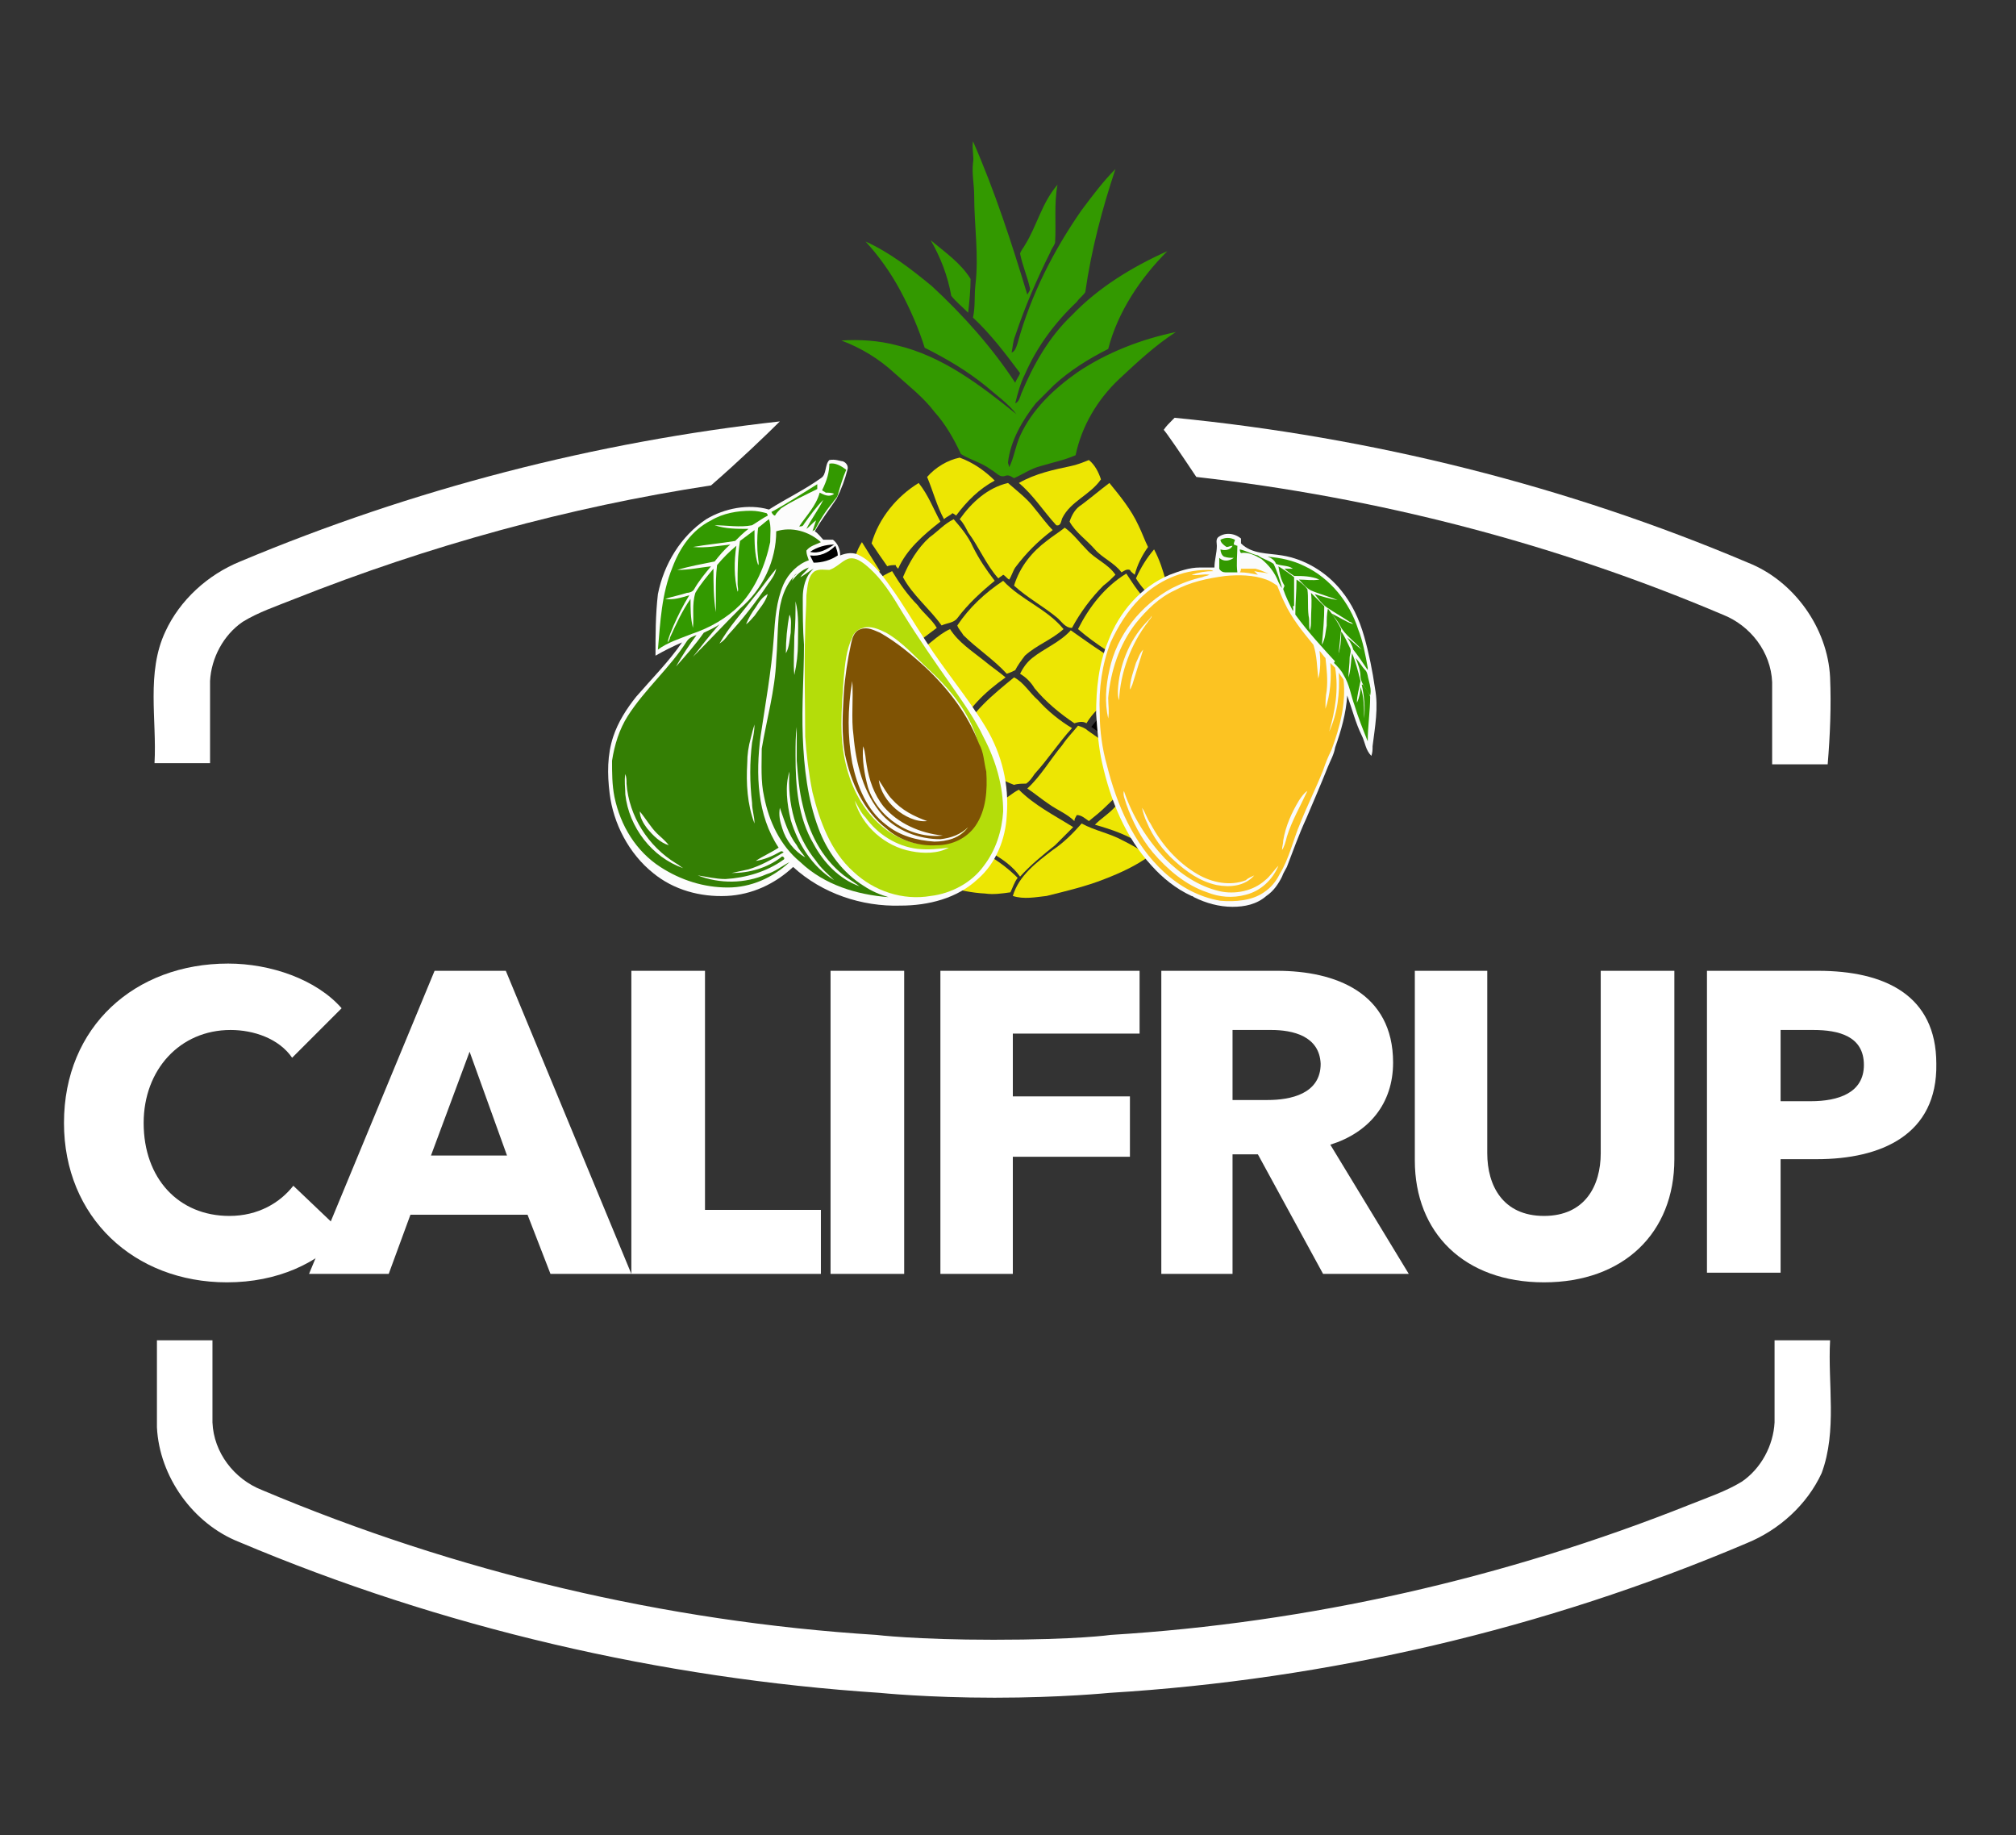 <?xml version="1.0" encoding="utf-8"?>
<!-- Generator: Adobe Illustrator 23.0.5, SVG Export Plug-In . SVG Version: 6.00 Build 0)  -->
<svg version="1.1" id="Layer_1" xmlns="http://www.w3.org/2000/svg" xmlns:xlink="http://www.w3.org/1999/xlink" x="0px" y="0px"
	 viewBox="0 0 167 152" style="enable-background:new 0 0 167 152;" xml:space="preserve">
<rect x="0" y="0" width="167" height="152" fill="#333333" stroke="none"/>
<style type="text/css">
	.st0{fill:#FFFFFF;}
	.st1{fill:#339900;}
	.st2{fill:#EDE603;}
	.st3{fill:#FAFBFC;}
	.st4{fill:#FCC322;}
	.st5{fill:#FCFCFC;}
	.st6{fill:#347F04;}
	.st7{fill:#B4DD0A;}
	.st8{fill:#7F5304;}
</style>
<g>
	<path class="st0" d="M151.6,111c-1.5,0-3.1,0-4.6,0c0,2.3,0,4.5,0,6.8c-0.1,1.9-1.1,3.8-2.7,4.9c-1.3,0.8-2.8,1.3-4.3,1.9
		c-15.3,6.1-31.6,9.8-48,10.8c0,0-2.7,0.4-9.7,0.4c-6.4,0-9.7-0.4-9.7-0.4c-17.5-1.1-34.8-5.2-50.9-12c-2.3-0.9-4-3.1-4.1-5.6
		c0-2.3,0-4.5,0-6.8c-1.5,0-3.1,0-4.6,0c0,2.4,0,4.8,0,7.2c0.2,4.1,3,8,6.8,9.5c16.8,7.1,34.9,11.3,53.1,12.5c0,0,3.9,0.4,9.5,0.4
		c5.5,0,9.5-0.4,9.5-0.4c18.1-1.1,36.1-5.3,52.8-12.4c2.7-1.1,5-3.2,6.2-5.8C152.2,118.5,151.4,114.6,151.6,111"/>
	<path class="st0" d="M151.6,56.1c-0.2-4.1-3-8-6.8-9.5c-15.1-6.4-31.2-10.4-47.5-12l-0.1,0.1l-0.1,0.1c-0.3,0.3-0.5,0.5-0.7,0.8
		c0.2,0.2,1.3,1.8,2.7,3.9c15,1.7,29.7,5.5,43.6,11.4c2.3,0.9,4,3.1,4.1,5.6c0,2.3,0,4.5,0,6.8c1.5,0,3.1,0,4.6,0
		C151.6,60.9,151.7,58.5,151.6,56.1"/>
	<path class="st0" d="M64.6,34.9c-15.3,1.7-30.4,5.6-44.7,11.6c-2.7,1.1-5,3.2-6.2,5.8c-1.6,3.4-0.7,7.3-0.9,10.9c1.5,0,3.1,0,4.6,0
		c0-2.3,0-4.5,0-6.8c0.1-1.9,1.1-3.8,2.7-4.9c1.3-0.8,2.8-1.3,4.3-1.9c11.1-4.4,22.7-7.6,34.5-9.4C61.2,38.2,63.5,36,64.6,34.9"/>
	<path class="st1" d="M80.6,11.7c1.8,4.1,3.2,8.4,4.5,12.7c0.1-0.2,0.3-0.4,0.2-0.6c-0.2-0.9-0.6-1.8-0.8-2.8
		c0.1-0.3,0.3-0.5,0.4-0.7c1-1.6,1.4-3.5,2.7-5c-0.3,1.6-0.1,3.2-0.2,4.8c-0.1,0.3-0.3,0.5-0.4,0.8c-1.1,2.2-2.1,4.5-2.9,6.9
		c-0.2,0.5-0.2,0.9-0.3,1.4c0.3-0.1,0.4-0.5,0.5-0.8c1.1-4,3-7.7,5.3-11c0.9-1.2,1.8-2.4,2.8-3.4c-1.1,3.3-2,6.7-2.5,10.2
		c-0.2,0.3-0.5,0.5-0.7,0.8c-1.8,1.7-3.3,3.7-4.3,6c-0.4,0.8-0.6,1.6-0.8,2.4c0.3-0.1,0.4-0.5,0.5-0.8c1-2.4,2.3-4.7,4.2-6.5
		c2.2-2.3,5-4,7.9-5.3c-2.2,2.2-4.1,5-4.9,8.1c-1.6,0.8-3.2,1.8-4.5,3c-0.5,0.5-1,1-1.5,1.5c-1.1,1.4-2.1,3.1-2.3,4.9
		c0,0.1,0.1,0.3,0.1,0.4c0.4-0.8,0.5-1.7,0.9-2.6c1-2.2,2.8-3.9,4.8-5.3c2.4-1.6,5.2-2.7,8.1-3.3c-1.7,1.1-3.2,2.5-4.7,3.9
		c-1.8,1.7-3.1,3.9-3.6,6.3c-0.9,0.4-1.9,0.6-2.9,0.9c-0.8,0.2-1.5,0.7-2.2,1c-0.2-0.1-0.4-0.3-0.7-0.2c-0.5,0.2-0.8-0.3-1.2-0.5
		c-0.8-0.6-1.7-0.8-2.5-1.3c-0.6-1.3-1.3-2.5-2.2-3.5c-0.9-1.2-2.2-2.2-3.3-3.2c-1.3-1.2-2.8-2.1-4.4-2.7c1.5-0.1,3.1,0,4.6,0.4
		c3.8,0.9,6.9,3.3,9.9,5.7c-0.7-0.9-1.7-1.6-2.5-2.3c-1.6-1.3-3.3-2.3-5.1-3.2c-0.5-1.6-1.2-3.2-2-4.7c-0.8-1.5-1.8-2.9-2.9-4.1
		c2,0.9,3.8,2.3,5.5,3.7c2.6,2.4,5,5.1,6.9,8c0.1-0.3,0.3-0.5,0.4-0.8c-1.2-1.6-2.4-3.2-3.9-4.6c0.2-0.9,0.1-1.8,0.2-2.7
		c0.3-2.5-0.1-4.9-0.1-7.4c0-0.9-0.2-1.8-0.1-2.7C80.7,13,80.5,12.4,80.6,11.7"/>
	<path class="st1" d="M77.1,19.9c1.2,1,2.5,1.9,3.3,3.2c0,0.9-0.1,1.9-0.2,2.8c-0.5-0.5-1-0.9-1.4-1.4
		C78.5,22.8,77.9,21.3,77.1,19.9"/>
	<path class="st2" d="M76.8,39.5c0.7-0.8,1.7-1.4,2.7-1.6c1.1,0.4,2.1,1.1,2.9,1.9c-1.3,0.7-2.3,1.7-3.2,2.9
		c-0.1-0.1-0.3-0.2-0.3-0.2c-0.2,0.2-0.5,0.3-0.7,0.5C77.6,41.9,77.3,40.7,76.8,39.5"/>
	<path class="st2" d="M88.7,38.6c0.5-0.1,1-0.3,1.5-0.5c0.5,0.4,0.8,1,1,1.6c-0.9,1.3-2.5,1.8-3.2,3.2c-0.1,0.2-0.1,0.7-0.5,0.6
		c-1.1-1.2-1.9-2.5-3.1-3.5C85.8,39.2,87.3,38.9,88.7,38.6"/>
	<path class="st2" d="M72.2,45c0.6-2.1,2.1-3.9,3.9-5c0.8,1,1.2,2.1,1.8,3.2c-1.4,1.1-2.8,2.3-3.5,3.9c-0.1-0.1-0.2-0.2-0.2-0.3
		c-0.2,0-0.5,0-0.7,0.1C73,46.2,72.6,45.6,72.2,45"/>
	<path class="st2" d="M79.5,43c1-1.4,2.3-2.6,4-3c0.8,0.7,1.6,1.3,2.2,2.1c0.5,0.6,1,1.3,1.5,1.8c-1.2,0.9-2.2,1.9-3.1,3.1
		c-0.2,0.3-0.3,0.7-0.5,1c-0.2-0.1-0.3-0.3-0.5-0.4c-0.1,0.1-0.3,0.2-0.4,0.3c-1-1.1-1.6-2.6-2.5-3.8C80,43.7,79.8,43.3,79.5,43"/>
	<path class="st2" d="M89.6,41.8c0.8-0.6,1.5-1.2,2.3-1.8c0.9,1.1,1.8,2.2,2.4,3.5c0.3,0.6,0.5,1.2,0.8,1.8
		c-0.5,0.7-0.9,1.5-1.1,2.3c-0.1-0.1-0.3-0.2-0.4-0.4c-0.3-0.1-0.5,0.1-0.7,0.2c-0.6-0.8-1.6-1.2-2.2-1.9c-0.7-0.8-1.6-1.4-2.1-2.3
		C88.8,42.6,89.1,42.1,89.6,41.8"/>
	<path class="st2" d="M77,44.5c0.7-0.5,1.2-1.1,2-1.5c0.6,0.7,1.2,1.4,1.6,2.3c0.5,1,1.1,1.9,1.8,2.8c-1.1,0.9-2.2,1.9-3.1,3.1
		c-0.3,0.4-0.9,0.4-1.3,0.6c-1-1.4-2.4-2.5-3.2-4C75.3,46.6,76,45.4,77,44.5"/>
	<path class="st2" d="M86.7,44.8c0.5-0.4,1-0.7,1.5-1.1c0.7,0.5,1.2,1.2,1.8,1.8c0.7,0.8,1.8,1.2,2.4,2.1c-0.3,0.3-0.6,0.6-1,0.9
		c-1,1-1.9,2.2-2.6,3.5c-0.6,0-0.9-0.6-1.3-0.9c-1.1-0.9-2.4-1.6-3.5-2.6C84.5,46.9,85.5,45.7,86.7,44.8"/>
	<path class="st2" d="M70.6,46.9c0.2-0.7,0.4-1.4,0.8-2c0.5,0.8,1,1.6,1.5,2.4c-0.7,0.5-1.4,1-2,1.6c-0.4,0.4-0.7,0.9-1.2,1.3
		C70,49,70.3,47.9,70.6,46.9"/>
	<path class="st2" d="M94.1,47.9c0.4-0.9,0.9-1.7,1.5-2.4c0.9,1.7,1.2,3.6,1.6,5.5C96.1,50.1,94.9,49.2,94.1,47.9"/>
	<path class="st2" d="M69.6,50.9c1.1-1.5,2.6-2.8,4.3-3.6c0.6,1,1.3,2,2.1,2.8c0.5,0.7,1.2,1.2,1.6,1.9c-0.4,0.3-0.8,0.6-1.2,0.9
		c-0.9,0.9-2.2,1.1-3,2.2c-0.3-0.2-0.6-0.2-0.9,0C71.4,54,70.2,52.6,69.6,50.9"/>
	<path class="st2" d="M89.3,52.1c0.9-1.8,2.2-3.5,4-4.6c0.6,0.9,1.2,1.9,2.1,2.6c0.7,0.6,1.4,1.1,2.2,1.6c-1,1-2,2.2-2.6,3.5
		c-0.1,0.3-0.4,0.2-0.7,0.3C92.5,54.4,90.8,53.4,89.3,52.1"/>
	<path class="st2" d="M79.3,51.8c1-1.5,2.3-2.7,3.8-3.7c1.5,1.6,3.6,2.3,5,4c-1,0.9-2.2,1.3-3.2,2.2c-0.3,0.4-0.6,0.8-0.8,1.2
		c-0.2,0.1-0.4,0.2-0.7,0.3c-1.1-1.2-2.5-2.1-3.6-3.2C79.7,52.4,79.4,52.1,79.3,51.8"/>
	<path d="M69.1,51.4c0.4,0.5,0.6,1,1,1.5c0.6,0.9,1.3,1.7,2.1,2.4c-1.1,0.6-2,1.4-2.8,2.4c-0.2-1-0.3-2.1-0.4-3.1
		C68.8,53.6,68.9,52.5,69.1,51.4"/>
	<path class="st2" d="M75.7,54.2c1.1-0.6,1.9-1.6,3-2.1c0.7,1.1,1.8,1.8,2.8,2.6c0.6,0.5,1.2,0.9,1.8,1.4c-1.7,1.2-3.3,2.7-4.1,4.7
		c-0.3-0.1-0.6-0.1-0.9,0c-1.4-1.8-3-3.4-4.5-5.2C74.3,54.9,75,54.5,75.7,54.2"/>
	<path d="M95.3,55.6C96,54.3,97,53,98.2,52c0.5,1.7,0.6,3.4,0.1,5.1C97.4,56.4,96.2,56.2,95.3,55.6"/>
	<path class="st2" d="M85.5,54.5c1-0.8,2.3-1.3,3.2-2.3c1.7,1.2,3.5,2.5,5.4,3.4C93,57.3,91,58.2,90,59.9c-0.3-0.2-0.7-0.1-1,0
		c-1.2-0.8-2.4-1.8-3.3-2.9c-0.3-0.5-0.7-0.9-1.2-1.2C84.7,55.4,85,54.9,85.5,54.5"/>
	<path d="M69.8,57.9c0.9-1,1.9-1.9,3.2-2.3c0.7,0.7,1.2,1.4,1.9,2.1c0.4,0.4,0.8,0.9,1.2,1.3c0.7,0.6,1.2,1.4,1.8,2
		c-1.4,1.1-3,2.1-3.8,3.8C73.9,65,73.4,64.9,73,65c-1.5-1.5-2.7-3.2-3.6-5.2C69.2,59.2,69.5,58.4,69.8,57.9"/>
	<path d="M94.4,55.9c0.3-0.3,0.6,0.1,0.9,0.2c1.1,0.7,2.7,0.8,3.4,2.1c-0.8,1.6-1.8,3.2-3.1,4.5c-0.3-0.2-0.6,0-0.8,0.2
		c-1.5-0.8-3-1.7-4.4-2.7C91.6,58.6,93.3,57.5,94.4,55.9"/>
	<path class="st2" d="M79.5,61.1c0.9-2.1,2.8-3.6,4.5-5c0.8,0.4,1.3,1.3,2,1.9c0.8,0.9,1.8,1.7,2.8,2.3c-1.1,1.2-2,2.6-3.1,3.8
		c-0.2,0.3-0.4,0.6-0.7,0.8c-0.3,0-0.7,0-1,0.1C82.1,64.3,80.5,62.8,79.5,61.1"/>
	<path d="M98.4,59.8c0.2-0.3,0.3-0.6,0.6-0.8c0.1,0.9-0.1,1.9-0.2,2.8c-0.1,0.9-0.3,1.7-0.6,2.5c-0.7-0.5-1.3-1-2.1-1.3
		C96.9,62,97.7,60.9,98.4,59.8"/>
	<path class="st2" d="M88,61.7c0.4-0.6,0.9-1.1,1.3-1.6c0.3,0.1,0.6,0.2,0.8,0.4c1.4,1,2.9,2,4.4,2.8c-0.9,1.2-1.7,2.4-2.8,3.4
		c-0.5,0.5-1,0.9-1.5,1.3c-0.3-0.2-0.6-0.5-1-0.5c-0.1,0.2-0.2,0.3-0.2,0.5c-0.6-0.6-1.4-0.9-2.1-1.4c-0.6-0.4-1.2-0.9-1.8-1.3
		C86.2,64.3,87,62.9,88,61.7"/>
	<path d="M69.2,60.6c0.7,1.2,1.6,2.4,2.5,3.5c0.3,0.4,0.7,0.7,1,1.1c-0.8,0.3-1.5,0.7-2.2,1.2C69.8,64.5,69.2,62.6,69.2,60.6"/>
	<path d="M75.3,63.9c1.1-1.1,2.2-2.2,3.5-2.9c0.4,0.4,0.7,1,1.1,1.5c1,1.2,2.2,2.2,3.5,3c-1.4,1-3.3,1.6-4,3.3
		c-0.2-0.2-0.4-0.3-0.5-0.5c-0.2,0.3-0.4,0.6-0.5,0.9c-0.6-0.6-1.4-0.9-2-1.4c-0.8-0.7-1.5-1.5-2.1-2.4
		C74.6,64.9,74.9,64.4,75.3,63.9"/>
	<path class="st2" d="M95.2,63.1c1.2,0.3,2.3,1,3.2,1.8c-0.8,1.3-1.3,2.8-2.4,3.9c-0.3,0.5-0.8,0.9-1.2,1.3
		c-1.2-0.9-2.7-1.4-4.1-1.8c0.5-0.5,1-0.8,1.5-1.3C93.4,65.8,94.4,64.5,95.2,63.1"/>
	<path d="M70.2,67.2c1-0.9,2.1-1.5,3.4-1.9c0.8,1.5,2,2.7,3.5,3.5c0.3,0.2,0.7,0.4,1,0.7c-0.5,0.5-1.2,0.9-1.9,1.3
		c-0.5,0.3-0.8,0.7-1.3,1c-0.9-0.5-1.7-1.2-2.5-1.9C71.6,69.1,70.9,68.1,70.2,67.2"/>
	<path class="st2" d="M82.7,66.5c0.6-0.3,1.1-0.8,1.7-1.1c1.3,1.3,2.9,2.1,4.5,3.1c-0.5,0.5-1,1-1.5,1.5c-1,0.8-2,1.6-2.9,2.6
		c-1.2-1.7-3.3-2.3-4.9-3.5C80.3,67.8,81.6,67.1,82.7,66.5"/>
	<path class="st2" d="M89.6,68.2c1.1,0.6,2.3,0.8,3.4,1.4c0.8,0.4,1.5,0.8,2.2,1.3c-1.1,0.8-2.4,1.4-3.7,1.9c-1.5,0.6-3.2,1-4.8,1.4
		c-0.9,0.1-1.9,0.3-2.8,0c0.5-1.7,2-2.8,3.3-3.8C88.1,69.8,88.9,69,89.6,68.2"/>
	<path class="st2" d="M75.2,72.3c1.1-1.3,3.1-1.7,3.9-3.3c0.8,0.7,1.8,1.3,2.7,1.8c0.9,0.5,1.8,1.2,2.5,1.9
		c-0.3,0.4-0.4,0.8-0.6,1.2c-0.7,0.1-1.4,0.2-2.1,0.1c-2.1-0.1-4.2-0.9-6.2-1.4C75.3,72.5,75.2,72.4,75.2,72.3"/>
	<path class="st3" d="M100.9,44.5c-0.2,0.2-0.1,0.5-0.1,0.7c0,0.6-0.2,1.2-0.2,1.8c-0.4,0-0.8,0-1.2,0c-0.9,0-1.7,0.3-2.5,0.6
		c-2.4,1-4.2,3.1-5.1,5.5c-0.8,1.9-1,4-1,6c0.1,1.4,0.2,2.8,0.5,4.1c0.7,3.1,1.9,6.1,4.1,8.5c0.9,1,2,1.9,3.3,2.5
		c0.1,0,0.2,0.1,0.2,0.1c1,0.5,2.1,0.8,3.2,0.8c1,0,2-0.2,2.8-0.9c0.6-0.4,1-1,1.3-1.6c0.1-0.3,0.3-0.6,0.4-0.8c0.5-1.3,1-2.7,1.6-4
		c0.6-1.4,1.2-2.8,1.8-4.3c0.2-0.5,0.5-1,0.6-1.6c0.5-1.4,0.9-2.8,1-4.3c0.4,1.1,0.7,2.3,1.2,3.3c0.3,0.6,0.3,1.2,0.8,1.7
		c0.1-0.3,0.1-0.5,0.1-0.8c0.2-1.6,0.5-3.2,0.2-4.8c-0.2-1.4-0.5-2.9-0.9-4.3c-0.4-1.4-1-2.7-1.9-3.8c-1.2-1.5-3-2.6-4.9-2.9
		c-1.2-0.2-2.5-0.1-3.4-1c0-0.1,0-0.3,0-0.4C102.2,44.1,101.4,44.1,100.9,44.5"/>
	<path class="st1" d="M101.1,44.7c0.4-0.2,0.8-0.2,1.2,0c0,0.1-0.1,0.2-0.1,0.4c0.1,0,0.2,0.1,0.3,0.1c0,0.7-0.1,1.5,0,2.2
		c-0.3,0-0.7,0-1,0c-0.2,0-0.4-0.1-0.5-0.3c0-0.3,0-0.6,0-0.9c0.3,0.3,0.8,0.3,1.2,0c-0.3,0-0.5,0-0.8-0.1c-0.2-0.1-0.3-0.4-0.3-0.6
		c0.3,0.1,0.8,0.1,1-0.3c-0.2,0-0.3,0.1-0.5,0.1C101.3,45.1,101.1,44.9,101.1,44.7"/>
	<path class="st1" d="M102.7,45.5c0.5,0.1,1,0.4,1.5,0.5c0.4,0.3,0.9,0.4,1.3,0.7c0.3,0.6,0.5,1.3,0.7,2c-0.1-0.1-0.2-0.3-0.3-0.5
		c-0.3-0.8-0.8-1.4-1.4-1.9c-0.5-0.3-1.1-0.6-1.7-0.5C102.7,45.7,102.7,45.5,102.7,45.5"/>
	<path class="st1" d="M105,46.1c1.1,0.1,2.1,0.3,3.1,0.8c2.1,1,3.7,3,4.4,5.2c0.4,1,0.6,2.1,0.8,3.2c0,0,0,0.1,0,0.2
		c-0.4-0.6-0.8-1.2-1.2-1.7c-0.1-0.4-0.3-0.7-0.5-1c0.4,0.3,0.8,0.7,1.2,1c-0.6-0.7-1.4-1.2-1.8-2c-0.2-0.4-0.5-0.7-0.7-1
		c0.6,0.3,1.2,0.7,1.8,0.9c-0.1-0.1-0.2-0.2-0.3-0.2c-0.6-0.4-1.3-0.8-1.9-1.2c-0.4-0.3-0.7-0.7-1-1.1c0.6,0.2,1.3,0.4,1.9,0.5
		c-0.7-0.3-1.5-0.5-2.2-0.8c-0.4-0.2-0.7-0.6-1-0.9c0.6,0,1.1,0.1,1.7,0c-0.7-0.3-1.4-0.3-2.1-0.3c-0.3-0.2-0.6-0.4-0.8-0.6
		c0.2,0,0.5,0,0.7,0c-0.4-0.3-0.9-0.2-1.4-0.4C105.6,46.4,105.3,46.2,105,46.1"/>
	<path class="st1" d="M105.9,46.9c0.5,0.3,0.9,0.6,1.3,0.9c0,0.8,0,1.6,0,2.4c-0.2-0.1,0,0.2-0.1,0.4c-0.3-0.6-0.6-1.2-0.8-1.8
		c0-0.1,0.1-0.2,0.1-0.3C106.1,48,106,47.5,105.9,46.9"/>
	<path class="st4" d="M102.8,47.1c0.4,0,0.8,0,1.2,0c0.4,0.1,0.8,0.3,1.1,0.4c-0.4-0.1-0.8-0.1-1.2-0.2c0.1,0.1,0.2,0.2,0.3,0.3
		c-0.5-0.1-1-0.2-1.5-0.2C102.8,47.3,102.8,47.1,102.8,47.1"/>
	<path class="st4" d="M94.4,49.6c1.5-1.5,3.5-2.4,5.6-2.4c0.2,0,0.4,0,0.5,0.1c-0.6,0-1.2,0.1-1.8,0.3c0.5,0.1,1-0.1,1.5,0
		c-0.2,0.1-0.4,0.1-0.6,0.2c-0.9,0.2-1.7,0.5-2.5,0.9c-2.6,1.4-4.6,3.9-5.2,6.8c-0.3,1.3-0.4,2.7-0.1,4c0.1-0.6,0-1.1,0-1.7
		c0.2-2.2,0.9-4.4,2.3-6.2c0.9-1.1,1.9-2.1,3.2-2.7c1.3-0.7,2.7-1,4.2-1.2c1.1-0.1,2.3-0.1,3.4,0.3c0.3,0.1,0.6,0.3,0.9,0.5
		c0.2,0.5,0.4,1,0.6,1.4c0.6,1.3,1.5,2.4,2.4,3.5c0.3,0.9,0.3,1.9,0.4,2.8c0.2-0.7,0.2-1.6,0.1-2.3c0.2,0.2,0.3,0.4,0.5,0.6
		c0.1,0.9,0.2,1.8,0.1,2.7c-0.1,0.5-0.1,1-0.1,1.5c0.4-1.2,0.5-2.5,0.4-3.8c0.1,0.1,0.3,0.3,0.4,0.4c0.3,1.8,0,3.6-0.5,5.3
		c0.7-1.5,0.9-3.2,0.8-4.9c0.1,0.2,0.3,0.4,0.4,0.6c0.2,2-0.3,3.9-1,5.8c-0.3,0.6-0.5,1.1-0.7,1.7c-0.6,1.5-1.3,2.9-1.9,4.4
		c-0.6,1.4-0.9,2.9-1.7,4.2c-0.3,0.6-0.7,1.1-1.3,1.5c-1,0.7-2.4,0.8-3.6,0.7c-1.8-0.3-3.4-1.2-4.7-2.4c-2.5-2.3-3.9-5.6-4.7-8.8
		c-0.4-1.4-0.6-2.9-0.6-4.3C91,57,91.3,55,92,53.2C92.6,51.9,93.4,50.6,94.4,49.6 M94.9,51.6c-1.4,1.5-2.2,3.6-2.3,5.6
		c0,0.3,0,0.5,0.1,0.8c0.1-2.3,1-4.7,2.4-6.5c0.1-0.2,0.3-0.3,0.3-0.5C95.3,51.2,95.1,51.4,94.9,51.6 M94.1,54.9
		c-0.2,0.7-0.5,1.4-0.5,2.2c0.1-0.1,0.1-0.2,0.2-0.4c0.3-1,0.6-1.9,0.9-2.9C94.4,54.1,94.3,54.5,94.1,54.9 M107.6,66.3
		c-0.6,1-1.1,2.1-1.3,3.3c0,0.3-0.1,0.5-0.1,0.8c0.2-0.3,0.3-0.7,0.4-1.1c0.4-1.3,1.1-2.5,1.7-3.8C108,65.7,107.8,66,107.6,66.3
		 M93.3,66.6c0.5,1.4,1.2,2.8,2.2,4c1.2,1.4,2.7,2.7,4.5,3.3c1,0.4,2.1,0.5,3.2,0.2c1.2-0.3,2.2-1.2,2.7-2.4
		c-0.4,0.4-0.7,0.9-1.1,1.2c-1,0.9-2.5,1.2-3.8,0.9c-1.7-0.4-3.2-1.4-4.5-2.7c-1.5-1.6-2.7-3.5-3.4-5.6C93,65.9,93.2,66.2,93.3,66.6
		 M94.6,66.9c0.1,0.4,0.2,0.8,0.4,1.2c0.5,1.2,1.3,2.3,2.3,3.2c1,0.9,2.1,1.7,3.5,2c1.1,0.2,2.3,0.1,3.1-0.8
		c-0.2,0.1-0.5,0.2-0.7,0.4c-1.3,0.5-2.8,0.2-4-0.5c-1.7-1-3-2.5-3.9-4.2C95,67.8,94.9,67.3,94.6,66.9"/>
	<path class="st1" d="M107.4,48c0.3,0.2,0.6,0.4,0.9,0.8c0.1,0.7,0,1.4,0.1,2.2c0.1,0.4,0,0.8,0.1,1.2c0.1-0.3,0.1-0.5,0.1-0.8
		c0-0.8,0.1-1.5,0-2.3c0.4,0.4,0.7,0.7,1.1,1.1c0,1.1-0.1,2.1-0.2,3.2c0.3-0.5,0.3-1.1,0.4-1.6c0-0.5,0-0.9,0.1-1.4
		c0.4,0.5,0.8,1.1,1.1,1.7c-0.1,1-0.2,1.9-0.3,2.9c-1.2-1.3-2.4-2.6-3.5-4.1C107.3,49.9,107.4,49,107.4,48"/>
	<path class="st1" d="M111.1,52.3c0.3,0.4,0.5,0.9,0.7,1.3c0.2,0.3,0,0.6,0,0.9c0,0.5-0.1,1.1-0.1,1.6c0.2-0.6,0.2-1.3,0.3-2
		c0.3,0.7,0.5,1.5,0.7,2.3c-0.1,0.6-0.3,1.2-0.3,1.8c0.2-0.4,0.3-0.9,0.3-1.3c0.3,0.8,0.3,1.8,0.3,2.6c0.1-0.9,0-1.9-0.2-2.8l0.1,0
		c0.2,0.3,0.5,0.6,0.6,1c0,1.2-0.2,2.4-0.2,3.7c-0.4-1-0.8-2-1.1-3c-0.3-0.8-0.4-1.7-0.9-2.5c-0.2-0.4-0.5-0.7-0.8-1
		C111,54.2,111.1,53.3,111.1,52.3"/>
	<path class="st1" d="M112.3,54.5c0.3,0.3,0.5,0.7,0.8,1c0.2,0.2,0.2,0.6,0.3,0.9c0.1,0.4,0.2,0.8,0.1,1.2c-0.3-0.5-0.7-0.9-0.8-1.5
		C112.7,55.5,112.5,55,112.3,54.5"/>
	<path class="st5" d="M68.7,38.1c-0.4,0.4-0.2,1.2-0.7,1.5c-1.4,1-2.9,1.7-4.3,2.6c-1.7-0.5-3.7-0.1-5.2,0.8c-2.1,1.4-3.5,3.7-4,6.2
		c-0.2,1.7-0.2,3.4-0.2,5.1c0.7-0.4,1.5-0.8,2.2-1.1c-1.1,1.6-2.5,3-3.8,4.5c-0.8,1-1.5,2.1-1.9,3.3c-0.5,1.5-0.5,3.1-0.3,4.7
		c0.3,2.5,1.6,5,3.6,6.6c1.7,1.4,3.9,2,6.1,1.9c2.1-0.1,4-1,5.5-2.4c2.4,2.2,5.7,3.3,8.9,3.2c2.3,0,4.7-0.6,6.4-2.2
		c1.5-1.3,2.3-3.3,2.4-5.3c0.2-2.5-0.4-5-1.7-7.2c-1.5-2.5-3.4-4.7-5-7.2c-1-1.5-1.9-3.1-3-4.6c-0.7-1-1.5-2-2.5-2.5
		c-0.5-0.3-1.1-0.2-1.6,0c0-0.5-0.2-1-0.6-1.3c-0.3,0-0.5,0-0.8,0c-0.2-0.2-0.4-0.5-0.7-0.7c0.5-0.9,1.2-1.8,1.8-2.7
		c0.4-0.8,0.7-1.6,0.9-2.4c0.1-0.3-0.1-0.6-0.4-0.7C69.6,38.2,69.2,38,68.7,38.1"/>
	<path class="st1" d="M68.7,38.4c0.5-0.1,1,0.2,1.4,0.5c-0.3,0.7-0.5,1.4-0.7,2.1c-0.1,0.3-0.3,0.4-0.4,0.6
		c-0.6,0.7-1.1,1.5-1.5,2.3c-0.1,0-0.2,0.1-0.2,0.1c0.1-0.3,0.2-0.6,0.3-0.9c-0.3,0.2-0.5,0.5-0.8,0.7c0.4-0.8,1-1.6,1.4-2.4
		c-0.6,0.6-1.1,1.3-1.6,2c-0.1,0.2-0.2,0.2-0.4,0.2c0.6-0.9,1.4-1.7,1.7-2.8c0.4,0.2,0.8,0.4,1.2,0.1c-0.2-0.1-0.5-0.1-0.7-0.1
		c-0.1-0.1-0.2-0.1-0.3-0.2C68.5,39.8,68.7,39.1,68.7,38.4"/>
	<path class="st1" d="M63.9,42.4c1.3-0.7,2.5-1.5,3.8-2.3c0,0.1,0,0.3,0,0.4c-1,0.5-2.1,1-3,1.6c-0.2,0.2-0.4,0.4-0.5,0.6
		C64.1,42.7,64,42.6,63.9,42.4"/>
	<path class="st1" d="M58.9,43.1c1-0.6,2.2-0.8,3.3-0.8c0.5,0,0.9,0.1,1.3,0.2c0,0,0.1,0.1,0.1,0.2c-0.4,0.2-0.8,0.5-1.3,0.8
		c-1,0.2-2.1,0-3.1,0c0.9,0.3,1.8,0.3,2.8,0.3c-0.4,0.3-0.8,0.7-1.1,1c-1.2,0.2-2.4,0.3-3.5,0.5c1.1,0.1,2.1-0.1,3.1-0.2
		c-0.5,0.4-0.9,0.9-1.3,1.4c-1,0.2-2.1,0.4-3.1,0.7c1,0,1.9-0.2,2.8-0.3c-0.5,0.6-1,1.2-1.4,1.9c-0.1,0.2-0.4,0.3-0.6,0.3
		c-0.6,0.2-1.2,0.3-1.8,0.5c0.7,0.1,1.3-0.1,2-0.3c-0.5,0.8-0.9,1.6-1.3,2.5c-0.2,0.5-0.4,0.9-0.5,1.4c0.1-0.1,0.2-0.3,0.2-0.4
		c0.5-1.1,1-2.2,1.7-3.2c0,0.8,0,1.6,0.2,2.4c0.1-1-0.1-1.9,0.2-2.9c0.4-0.7,1-1.4,1.5-2c0,1.2,0,2.4,0.2,3.6c0-0.5,0-1,0-1.5
		c0-0.8,0-1.6,0.1-2.4c0.5-0.6,1-1.1,1.6-1.6c-0.2,1.3-0.2,2.6,0.1,3.8c0.1-0.1,0-0.4,0-0.6c0-1.2,0-2.4,0.2-3.6
		c0.4-0.3,0.8-0.6,1.2-0.9c0,1,0,2,0.3,2.9c0.1-0.1,0-0.4,0-0.6c-0.1-0.8-0.1-1.7,0-2.5c0.3-0.2,0.6-0.5,0.9-0.7
		c0.2,0.6,0.1,1.3,0.1,1.9c-0.4,1.9-1.2,3.8-2.5,5.2c-1.1,1.1-2.5,1.9-4,2.4c-1,0.4-2,0.7-2.8,1.3c0.2-2.3,0.3-4.6,1.2-6.8
		C56.3,45.4,57.3,43.9,58.9,43.1"/>
	<path class="st6" d="M64.3,44c1.3-0.4,2.7,0,3.7,0.9c-0.4,0.2-0.9,0.3-1.2,0.7c0,0.3,0.1,0.5,0.2,0.8c-0.9,0.3-1.7,1.1-2.1,2
		c-0.6,1.4-0.7,2.9-0.8,4.4c-0.2,2.8-0.7,5.5-1.1,8.2c-0.4,3.1-0.3,6.5,1.5,9.2c-0.6,0.4-1.3,0.7-1.9,1.1c0.7-0.1,1.4-0.4,2.1-0.8
		c0,0,0.2,0,0.2,0.1C63.9,71.2,63,71.7,62,72c-0.5,0.1-0.9,0.2-1.4,0.3c1.5,0,2.9-0.4,4.1-1.3c0.1-0.2,0.4,0.1,0.2,0.2
		c-1.4,1-3.1,1.5-4.8,1.6c-0.8,0-1.6-0.2-2.3-0.3c1.8,0.7,3.9,0.7,5.7-0.1c0.7-0.2,1.3-0.7,1.9-1c-1.4,1.3-3.2,2.1-5.1,2.1
		c-2,0-3.9-0.6-5.6-1.7c-2-1.3-3.3-3.4-3.8-5.8c-0.2-1-0.2-2-0.2-3c0.2-1.3,0.6-2.6,1.3-3.7c1.4-2.2,3.5-4,4.9-6.2
		c0.2-0.3,0.5-0.4,0.8-0.5c-0.6,0.8-1.2,1.7-1.7,2.6c0.8-0.9,1.6-1.8,2.3-2.8c0.4-0.2,0.9-0.4,1.3-0.7c-0.8,0.9-1.5,1.8-2.2,2.7
		c1.3-1.3,2.6-2.7,3.9-4C63.2,48.8,64.3,46.4,64.3,44 M62.5,49.4c-1,1.3-2.1,2.5-2.9,3.9c0.3-0.2,0.5-0.4,0.7-0.7
		c1.2-1.3,2.3-2.7,3.3-4.2c0.3-0.4,0.6-0.8,0.7-1.3C63.7,47.8,63.1,48.7,62.5,49.4 M62.6,50.3c-0.3,0.4-0.6,0.9-0.8,1.4
		c0.3-0.2,0.5-0.5,0.7-0.7c0.4-0.6,0.9-1.1,1.1-1.8C63.2,49.4,62.9,49.8,62.6,50.3 M62.2,61.1c-0.2,0.7-0.3,1.4-0.3,2.1
		c0.1,0,0.2,0,0.3,0c-0.1,0-0.2,0-0.3,0c-0.1,1.7,0,3.4,0.6,5c0-0.6-0.2-1.1-0.2-1.7c-0.2-1.7-0.2-3.4,0-5c0.1-0.5,0.2-1,0.2-1.5
		C62.4,60.3,62.3,60.7,62.2,61.1 M51.8,65.8c0.3,2.7,2.2,5.2,4.8,6.1c-0.2-0.1-0.4-0.3-0.6-0.4c-2.3-1.4-3.9-3.9-4.1-6.6
		c0-0.3,0-0.5-0.1-0.8C51.7,64.7,51.8,65.2,51.8,65.8 M53.6,68.6c0.5,0.6,1.1,1.2,1.8,1.4c-0.3-0.4-0.7-0.7-1-1
		c-0.5-0.5-0.9-1.2-1.4-1.8C53,67.7,53.3,68.2,53.6,68.6"/>
	<path d="M67.1,45.7c0.6-0.4,1.3-0.6,2-0.6C68.5,45.5,67.8,45.9,67.1,45.7"/>
	<path d="M67.1,46c0.8,0.1,1.5-0.2,2.1-0.8c0.1,0.3,0.2,0.5,0.2,0.8c-0.6,0.4-1.3,0.6-2,0.6C67.3,46.4,67.2,46.2,67.1,46"/>
	<path class="st7" d="M70.2,46.3c0.5-0.2,1,0.1,1.4,0.4c1.4,1.1,2.3,2.6,3.2,4.1c1.3,2.1,2.7,4.1,4.1,6.1c0.9,1.3,1.9,2.7,2.6,4.2
		c1,1.9,1.6,4,1.6,6.1c-0.1,1.6-0.6,3.2-1.6,4.5c-1,1.4-2.7,2.3-4.4,2.5c-2.3,0.4-4.7-0.4-6.4-2c-1.9-1.7-2.8-4.2-3.4-6.6
		c-0.3-1.5-0.5-3.1-0.6-4.6c0-2.9-0.1-5.8,0-8.7c0-1,0.1-2,0.1-3c0.1-0.7,0.1-1.6,0.7-2c0.4-0.2,0.8-0.1,1.2-0.1
		C69.3,47,69.7,46.5,70.2,46.3 M71.5,52c-0.4,0.1-0.8,0.4-0.9,0.8c-0.5,1-0.6,2.2-0.7,3.3c-0.1,1.3-0.2,2.6-0.2,3.9
		c0,2.1,0.4,4.3,1.5,6.2c0.8,1.4,2.1,2.7,3.6,3.3c1.4,0.6,3,0.6,4.3-0.1c1.1-0.6,1.8-1.7,2.1-2.9c0.5-2.1,0.2-4.3-0.6-6.2
		c-0.8-1.9-2.2-3.5-3.6-4.8c-1.2-1.1-2.2-2.3-3.6-3.1C72.8,52.1,72.1,51.8,71.5,52 M70.8,66.3c0.6,2.1,2.5,3.8,4.7,4.2
		c1,0.2,2.2,0.2,3.1-0.3c-0.8,0.1-1.7,0.2-2.6,0.1c-1.7-0.2-3.3-1.2-4.3-2.6C71.3,67.3,71.1,66.8,70.8,66.3"/>
	<path class="st6" d="M65.6,48.1c0.4-0.5,0.8-0.9,1.4-1.1c-0.2,0.3-0.5,0.5-0.7,0.8c0.4-0.2,0.7-0.5,1.1-0.7
		c-0.7,0.6-0.9,1.6-0.9,2.4c0,1.3,0,2.6,0.1,3.9c0,2.5-0.2,5-0.1,7.6c0.1,2.6,0.4,5.2,1.3,7.6c0.7,1.9,2,3.7,3.8,4.8
		c0.6,0.4,1.3,0.7,2,0.9c-2.6-0.2-5.3-1-7.3-2.9C64.6,70,63.7,68,63.3,66c-0.3-1.3-0.2-2.7-0.2-4c0.4-2.4,1.1-4.8,1.2-7.3
		c0.1-1.2,0.1-2.4,0.2-3.6c0.1-1.3,0.5-2.7,1.5-3.6C65.8,47.6,65.7,47.8,65.6,48.1 M65.8,52.7c0,1.1-0.1,2.2,0,3.2
		c0.2-0.9,0.3-1.8,0.3-2.6c0-1.2,0.1-2.3-0.2-3.5C65.9,50.7,65.9,51.7,65.8,52.7 M65.4,50.9c-0.2,1-0.3,2.1-0.3,3.2
		c0.3-0.5,0.3-1.2,0.4-1.7C65.5,51.8,65.6,51.3,65.4,50.9 M66,60.2c-0.1,0.7-0.1,1.5-0.1,2.3l0,0.1c0,2.5,0.2,5.1,1.5,7.3
		c0.8,1.5,2.1,2.9,3.8,3.5c-0.4-0.3-0.9-0.6-1.3-0.9C68,71,67,68.9,66.5,66.7c-0.3-1.2-0.4-2.4-0.5-3.7C66,62.1,66,61.1,66,60.2
		 M65.5,67.9c0.6,2,1.8,3.9,3.6,5c-0.5-0.5-1.1-1-1.5-1.6c-1.7-2.1-2.4-4.8-2.2-7.4C65,65.1,65.2,66.6,65.5,67.9 M64.6,66.9
		c-0.1,0.6,0,1.1,0.2,1.7c0.3,1,1,1.9,1.9,2.4c-0.2-0.3-0.5-0.6-0.7-1C65.3,69.1,65,68,64.6,66.9"/>
	<g>
		<path class="st8" d="M71.3,52.1c0.6-0.2,1.1,0.1,1.6,0.3c1.4,0.8,2.6,1.8,3.8,2.9c1.9,1.8,3.5,3.9,4.4,6.3
			c0.4,0.7,0.4,1.5,0.6,2.3c0.1,1.5,0,3.2-0.9,4.5c-0.7,1-1.9,1.6-3.2,1.6c-1.5,0.1-3.1-0.4-4.2-1.4c-1.9-1.5-2.9-3.8-3.4-6.1
			c-0.3-1.7-0.2-3.4-0.1-5.1c0.1-1.4,0.3-2.7,0.6-4.1C70.6,52.9,70.7,52.3,71.3,52.1 M70.6,56.4c-0.4,2.3-0.4,4.6,0,6.8
			c0.4,1.9,1.2,3.9,2.8,5.1c1.1,0.9,2.5,1.3,4,1.4c1,0,2.2-0.3,2.8-1.2c-0.6,0.6-1.4,0.9-2.3,1c-1.8,0-3.6-0.7-4.8-2
			c-1.6-1.8-2.2-4.3-2.4-6.6C70.5,59.5,70.7,57.9,70.6,56.4 M71.5,61.8c-0.1,1.1,0.1,2.3,0.4,3.4c0.8,2.5,3.5,4.3,6.2,4
			c-1.9-0.2-3.7-1-4.9-2.4c-0.8-1-1.2-2.2-1.4-3.4C71.7,62.9,71.7,62.3,71.5,61.8 M72.8,64.6c0.1,0.9,0.7,1.8,1.4,2.4
			c0.7,0.6,1.7,1.1,2.6,1c-1.1-0.4-2.1-0.9-2.9-1.8C73.5,65.8,73.2,65.2,72.8,64.6"/>
	</g>
	<path class="st0" d="M18.8,106.2c-7.7,0-13.5-5.4-13.5-13.2c0-8,5.9-13.2,13.6-13.2c3.5,0,7.3,1.3,9.4,3.7l-4.1,4.1
		c-1.1-1.6-3.2-2.3-5.1-2.3c-4.2,0-7.2,3.3-7.2,7.7c0,4.6,2.9,7.7,7.1,7.7c2.4,0,4.2-1.1,5.3-2.5l4.2,4
		C26.4,104.6,23,106.2,18.8,106.2"/>
	<path class="st0" d="M45.6,105.5l-1.9-4.9h-9.7l-1.8,4.9h-6.6L36,80.4h5.9l10.4,25.1H45.6z M38.9,87.1l-3.2,8.6H42L38.9,87.1z"/>
	<polygon class="st0" points="52.3,105.5 52.3,80.4 58.4,80.4 58.4,100.2 68,100.2 68,105.5 	"/>
	<rect x="68.8" y="80.4" class="st0" width="6.1" height="25.1"/>
	<polygon class="st0" points="83.9,85.6 83.9,90.8 93.6,90.8 93.6,95.8 83.9,95.8 83.9,105.5 77.9,105.5 77.9,80.4 94.4,80.4 
		94.4,85.6 	"/>
	<path class="st0" d="M109.6,105.5l-5.4-9.9h-2.1v9.9h-5.9V80.4h9.6c4.8,0,9.6,1.8,9.6,7.6c0,3.4-2,5.8-5.2,6.8l6.5,10.7H109.6z
		 M105.3,85.3h-3.2v5.8h2.9c1.9,0,4.4-0.5,4.4-3C109.3,85.8,107.1,85.3,105.3,85.3"/>
	<path class="st0" d="M127.9,106.2c-6.6,0-10.7-4.1-10.7-10.1V80.4h6v15.1c0,2.7,1.3,5.2,4.7,5.2c3.4,0,4.7-2.5,4.7-5.2V80.4h6.1V96
		C138.7,102.1,134.5,106.2,127.9,106.2"/>
	<path class="st0" d="M150.5,96h-3v9.4h-6.1V80.4h9.2c5.5,0,9.8,2,9.8,7.7C160.5,94,155.8,96,150.5,96 M150.2,85.3h-2.7v5.9h2.5
		c2.3,0,4.4-0.7,4.4-3C154.4,85.8,152.3,85.3,150.2,85.3"/>
</g>
</svg>
